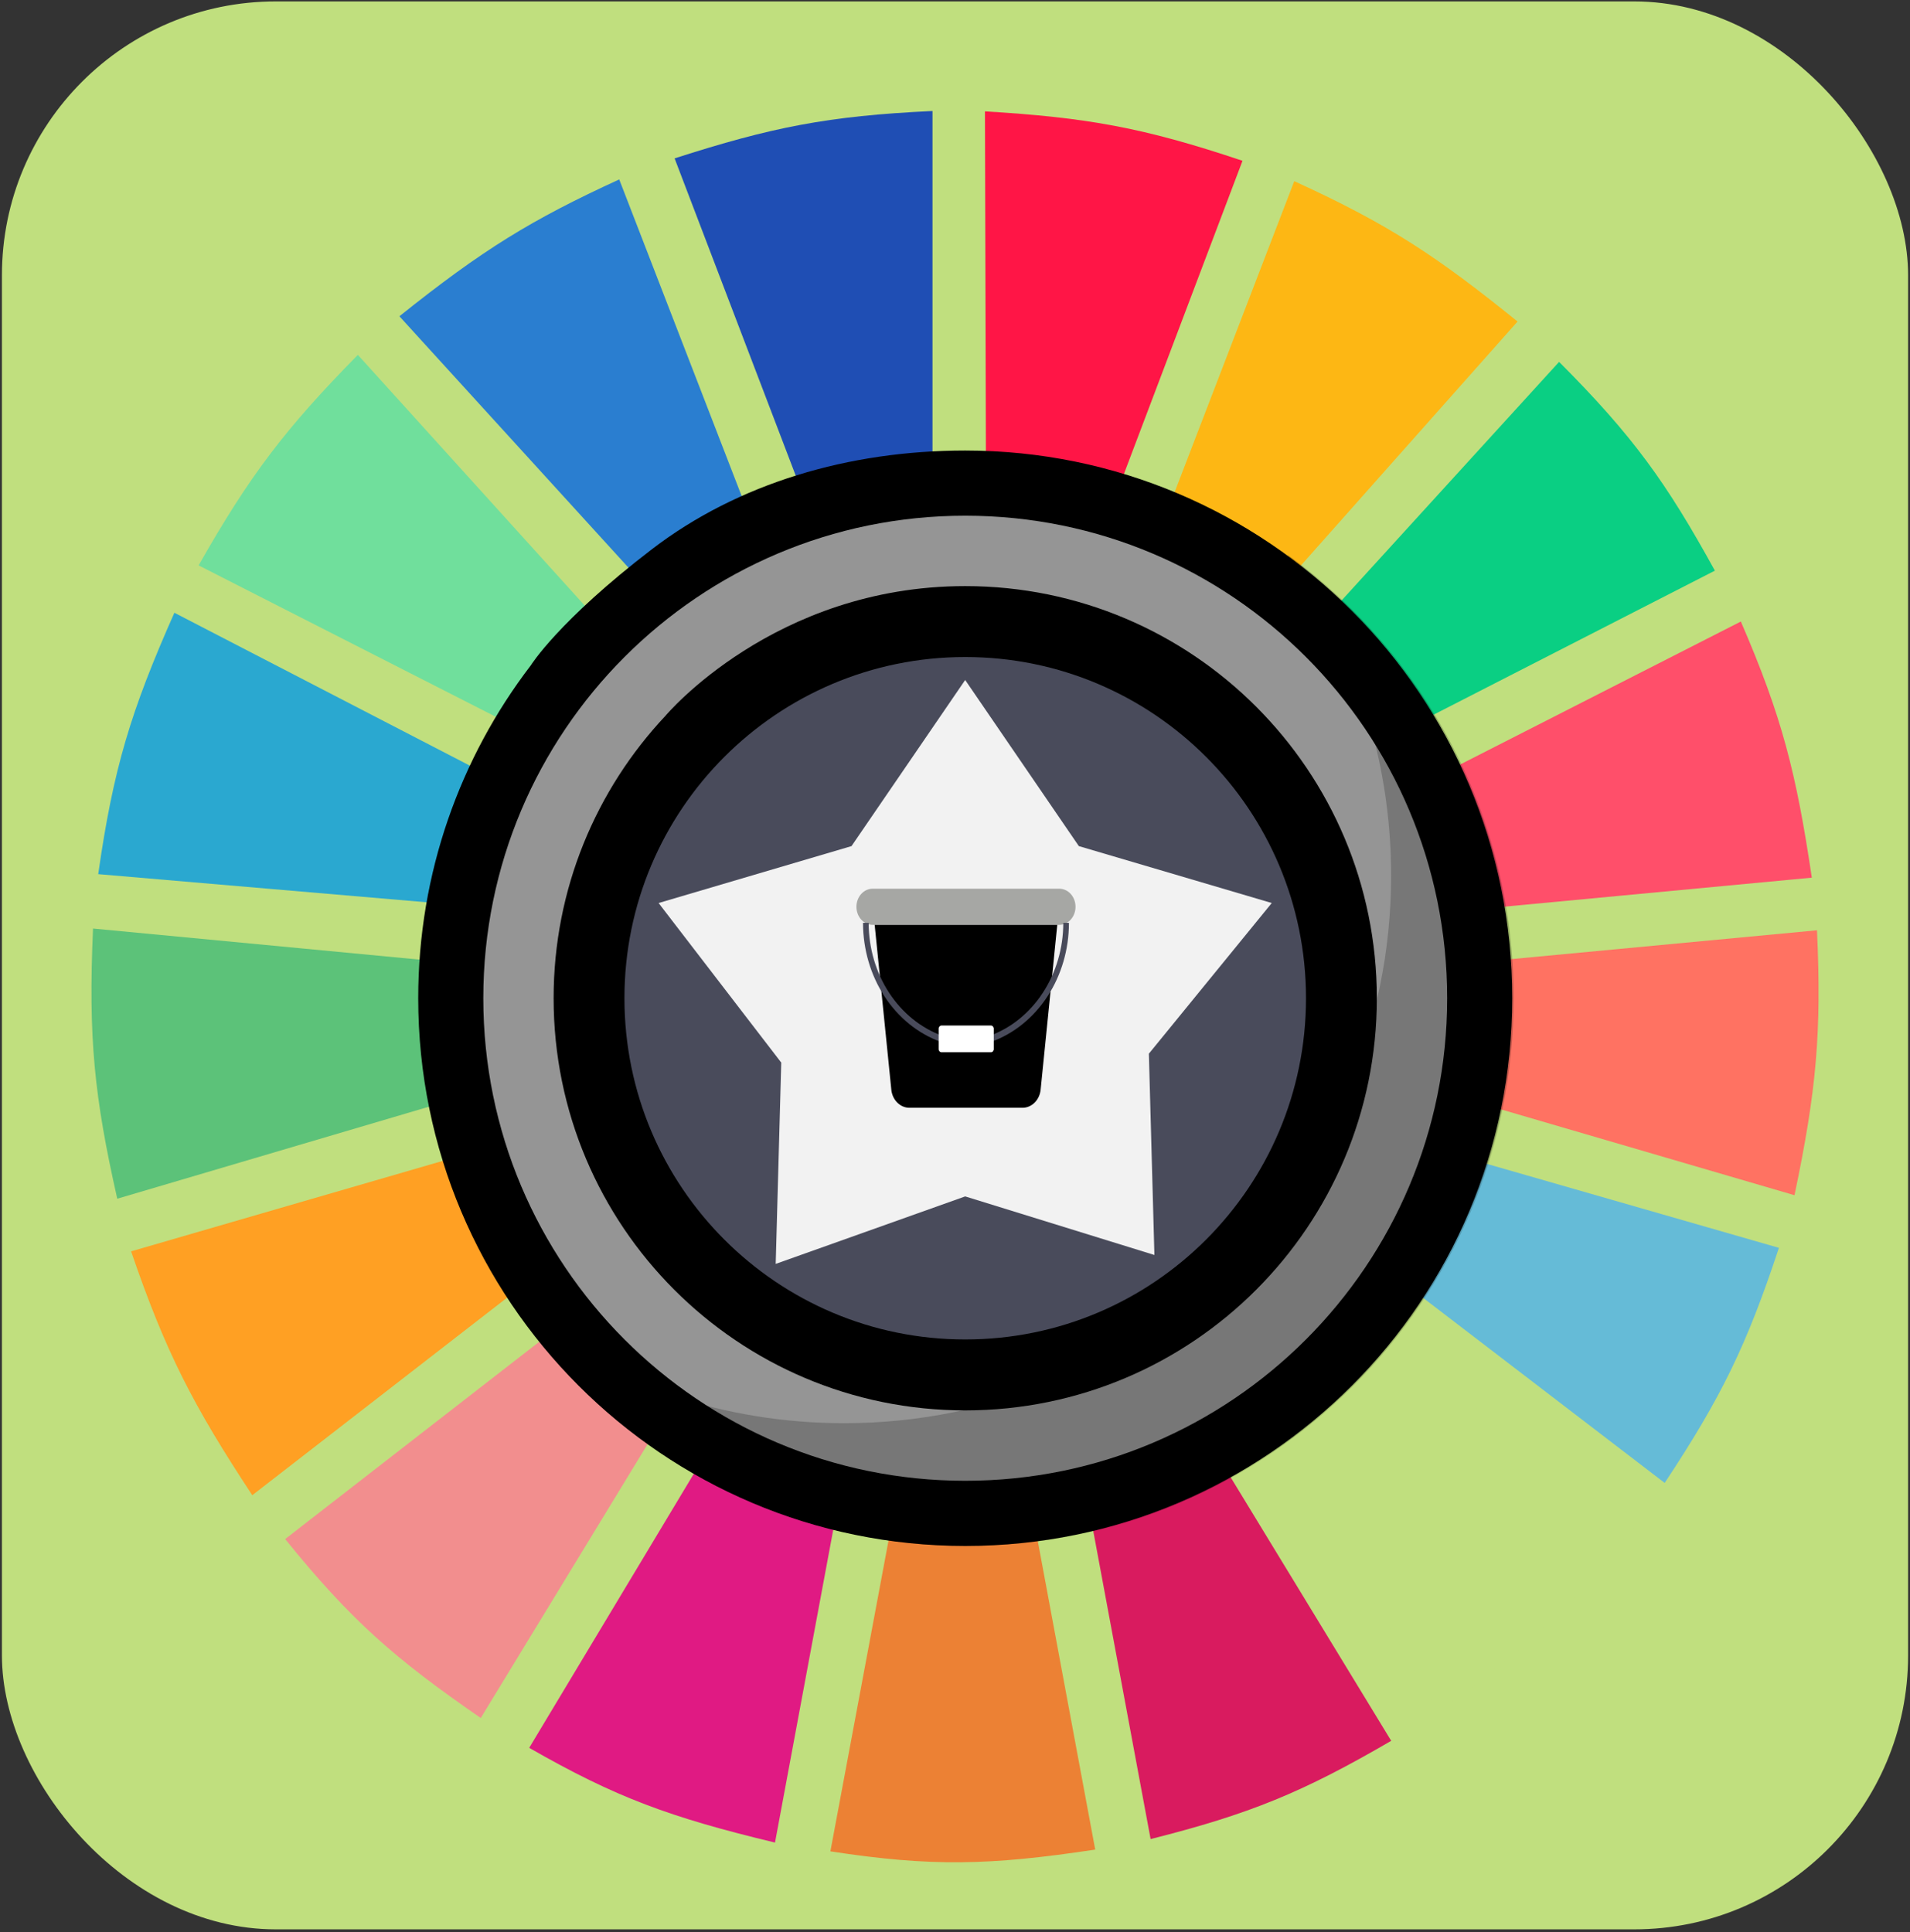 <svg width="687" height="695" viewBox="0 0 687 695" fill="none" xmlns="http://www.w3.org/2000/svg">
<rect x="0" y="0" width="687" height="695" fill="#333333" stroke="none"/>
<rect x="0.692" y="0.51" width="685.626" height="693.507" rx="98.51" fill="#C0DF7E"/>
<g clip-path="url(#clip0)">
<path d="M290.587 182.552L242.648 56.968C277.459 45.79 297.615 41.702 335.413 39.929V174.979C317.448 175.986 307.605 177.608 290.587 182.552Z" fill="#1F4EB4"/>
<path d="M354.644 174.716L354.276 40.06C390.727 42.266 410.988 45.769 446.905 57.841L399.171 183.926C382.042 178.343 372.279 176.281 354.644 174.716Z" fill="#FF1546"/>
<path d="M416.968 191.387L465.529 65.172C500.055 80.925 517.203 92.527 545.842 115.658L456.19 216.63C442.171 205.425 433.787 199.685 416.968 191.387Z" fill="#FDB714"/>
<path d="M469.89 229.883L560.786 130.173C587.451 156.914 599.356 173.556 616.818 205.271L497.283 266.485C488.052 250.99 482.178 242.879 469.89 229.883Z" fill="#0ACF83"/>
<path d="M506 284.787L626.158 223.572C641.047 257.963 646.131 278.3 651.684 315.709L517.829 328.331C515.204 310.87 512.612 301.345 506 284.787Z" fill="#FF4F6A"/>
<path d="M515.959 392.07C518.956 375.303 519.911 365.559 519.694 347.263L653.549 334.642C655.211 371.327 653.385 392.176 645.456 429.934L515.959 392.07Z" fill="#FF7262"/>
<path d="M491.678 451.391C500.455 436.974 504.588 428.306 510.355 411.633L639.852 448.866C628.266 483.89 619.273 502.407 598.761 533.431L491.678 451.391Z" fill="#65BBD7"/>
<path d="M587.556 549.839L479.85 467.799C468.016 481.294 460.905 488.17 447.476 499.353L517.827 615.471C548.982 592.892 564.429 578.655 587.556 549.839Z" fill="#C0DF7E"/>
<path d="M500.396 626.199L430.044 510.712C414.781 518.425 405.842 522.239 388.954 527.751L413.857 661.539C449.535 652.545 468.495 644.77 500.396 626.199Z" fill="#D91B5F"/>
<path d="M323.583 532.799C341.329 533.962 351.28 533.615 369.031 531.537L393.934 665.325C355.871 671.061 334.956 671.531 298.68 665.956L323.583 532.799Z" fill="#EC8134"/>
<path d="M190.351 628.724L260.08 512.605C275.888 520.874 285.478 524.393 303.66 529.013L278.757 662.802C241.113 653.76 221.528 646.611 190.351 628.724Z" fill="#E01A83"/>
<path d="M102.569 553.625L209.031 470.954C220.902 484.922 228.623 491.587 243.272 502.508L172.921 617.995C142.127 596.71 126.355 583.045 102.569 553.625Z" fill="#F28E8E"/>
<path d="M90.738 537.849C69.561 505.697 59.679 486.663 47.157 450.129L175.409 412.896C181.814 430.145 186.672 439.481 196.576 455.809L90.738 537.849Z" fill="#FFA023"/>
<path d="M42.176 431.197C33.938 394.674 31.705 373.488 33.46 334.011L166.069 346.632C165.731 366.183 166.774 376.346 170.427 393.332L42.176 431.197Z" fill="#5CC279"/>
<path d="M35.328 314.447L167.938 325.807C171.617 308.411 174.375 298.727 181.012 281.631L62.722 220.417C47 255.877 40.767 276.407 35.328 314.447Z" fill="#2AA8D0"/>
<path d="M71.439 203.378C89.975 170.743 102.602 154.237 128.716 127.648L218.367 226.727C206.236 239.694 200.117 247.866 190.351 263.961L71.439 203.378Z" fill="#70DF9C"/>
<path d="M233.932 212.844C247.383 202.706 255.475 197.631 271.287 190.125L222.726 64.541C191.126 79.055 173.776 89.681 143.658 113.765L233.932 212.844Z" fill="#2A7ED0"/>
<path d="M234.472 197.573C265.417 173.86 305.254 162.065 347.178 162.065C455.841 162.065 543.93 250.273 543.93 359.084C543.93 467.896 455.841 556.103 347.179 556.103C238.516 556.103 150.427 467.895 150.427 359.084C150.427 314.061 165.509 272.564 190.89 239.385C190.89 239.385 200.733 223.428 234.472 197.573Z" fill="black"/>
<path d="M347.18 532.659C442.914 532.659 520.522 454.945 520.522 359.081C520.522 263.217 442.914 185.504 347.18 185.504C251.446 185.504 173.838 263.217 173.838 359.081C173.838 454.945 251.446 532.659 347.18 532.659Z" fill="#959595"/>
<path d="M347.179 210.831C428.946 210.831 495.23 277.206 495.23 359.083C495.23 440.961 428.946 507.336 347.179 507.336C265.412 507.336 199.128 440.96 199.128 359.083C199.128 319.768 214.411 284.027 239.353 257.492C239.353 257.492 278.38 210.831 347.179 210.831Z" fill="black"/>
<path d="M347.177 481.82C414.872 481.82 469.749 426.869 469.749 359.082C469.749 291.296 414.872 236.344 347.177 236.344C279.483 236.344 224.605 291.296 224.605 359.082C224.605 426.869 279.483 481.82 347.177 481.82Z" fill="#494B5B"/>
<path d="M347.161 244.605L388.047 304.358L457.433 324.832L413.23 379.031L415.225 451.437L347.161 430.366L279.009 454.642L281.005 382.236L236.888 324.832L306.274 304.358L347.161 244.605Z" fill="#F2F2F2"/>
<path opacity="0.2" d="M463.029 199.453C486.511 231.901 500.364 271.791 500.364 314.927C500.364 423.738 412.276 511.946 303.613 511.946C260.535 511.946 220.699 498.072 188.295 474.56C224.045 523.962 282.125 556.105 347.711 556.105C456.375 556.104 544.464 467.896 544.464 359.086C544.464 293.411 512.365 235.253 463.029 199.453Z" fill="black"/>
<path d="M383.461 332.087C382.692 332.483 381.855 332.688 381.008 332.687H313.883C312.334 332.687 310.848 332.002 309.753 330.782C308.657 329.563 308.042 327.909 308.042 326.184C308.042 324.459 308.657 322.805 309.753 321.585C310.848 320.366 312.334 319.681 313.883 319.681H381.008C382.34 319.681 383.631 320.187 384.668 321.116C385.706 322.044 386.427 323.339 386.713 324.787C386.999 326.234 386.833 327.747 386.241 329.074C385.65 330.402 384.669 331.465 383.461 332.087Z" fill="#A6A7A4"/>
<path d="M380.285 332.687L378.132 354.003C373.268 363.299 365.514 370.29 356.334 373.652V370.092H338.561V373.652C329.38 370.29 321.625 363.297 316.763 353.998L314.61 332.687H380.285Z" fill="black"/>
<path d="M378.132 354.003L377.493 360.332L374.307 391.905C374.145 393.708 373.386 395.381 372.179 396.597C370.972 397.813 369.402 398.487 367.774 398.487H327.119C325.491 398.487 323.921 397.813 322.714 396.597C321.507 395.381 320.749 393.708 320.587 391.905L317.401 360.332L316.762 353.997C321.624 363.296 329.379 370.289 338.56 373.652V377.402H356.333V373.652C365.513 370.289 373.268 363.299 378.132 354.003Z" fill="black"/>
<path d="M356.653 374.727L356.02 372.576C363.69 369.778 370.373 364.358 375.117 357.088C379.862 349.818 382.427 341.068 382.447 332.082V331.955H384.481V332.085C384.46 341.548 381.759 350.762 376.763 358.418C371.767 366.073 364.73 371.78 356.653 374.727Z" fill="#494B5B"/>
<path d="M338.566 374.785L338.559 374.783C338.452 374.783 338.346 374.764 338.244 374.726C330.168 371.778 323.133 366.072 318.137 358.417C313.141 350.763 310.44 341.55 310.416 332.088V331.955H312.45V332.085C312.472 341.07 315.038 349.819 319.783 357.088C324.527 364.356 331.208 369.776 338.877 372.575C338.922 372.592 338.966 372.612 339.009 372.635L338.566 373.647V374.785Z" fill="#494B5B"/>
<path d="M356.429 368.896H338.635C338.073 368.896 337.618 369.403 337.618 370.028V377.386C337.618 378.011 338.073 378.518 338.635 378.518H356.429C356.99 378.518 357.446 378.011 357.446 377.386V370.028C357.446 369.403 356.99 368.896 356.429 368.896Z" fill="white"/>
</g>
<defs>
<clipPath id="clip0">
<rect width="622.58" height="646.222" fill="white" transform="translate(32.216 24.152)"/>
</clipPath>
</defs>
</svg>
